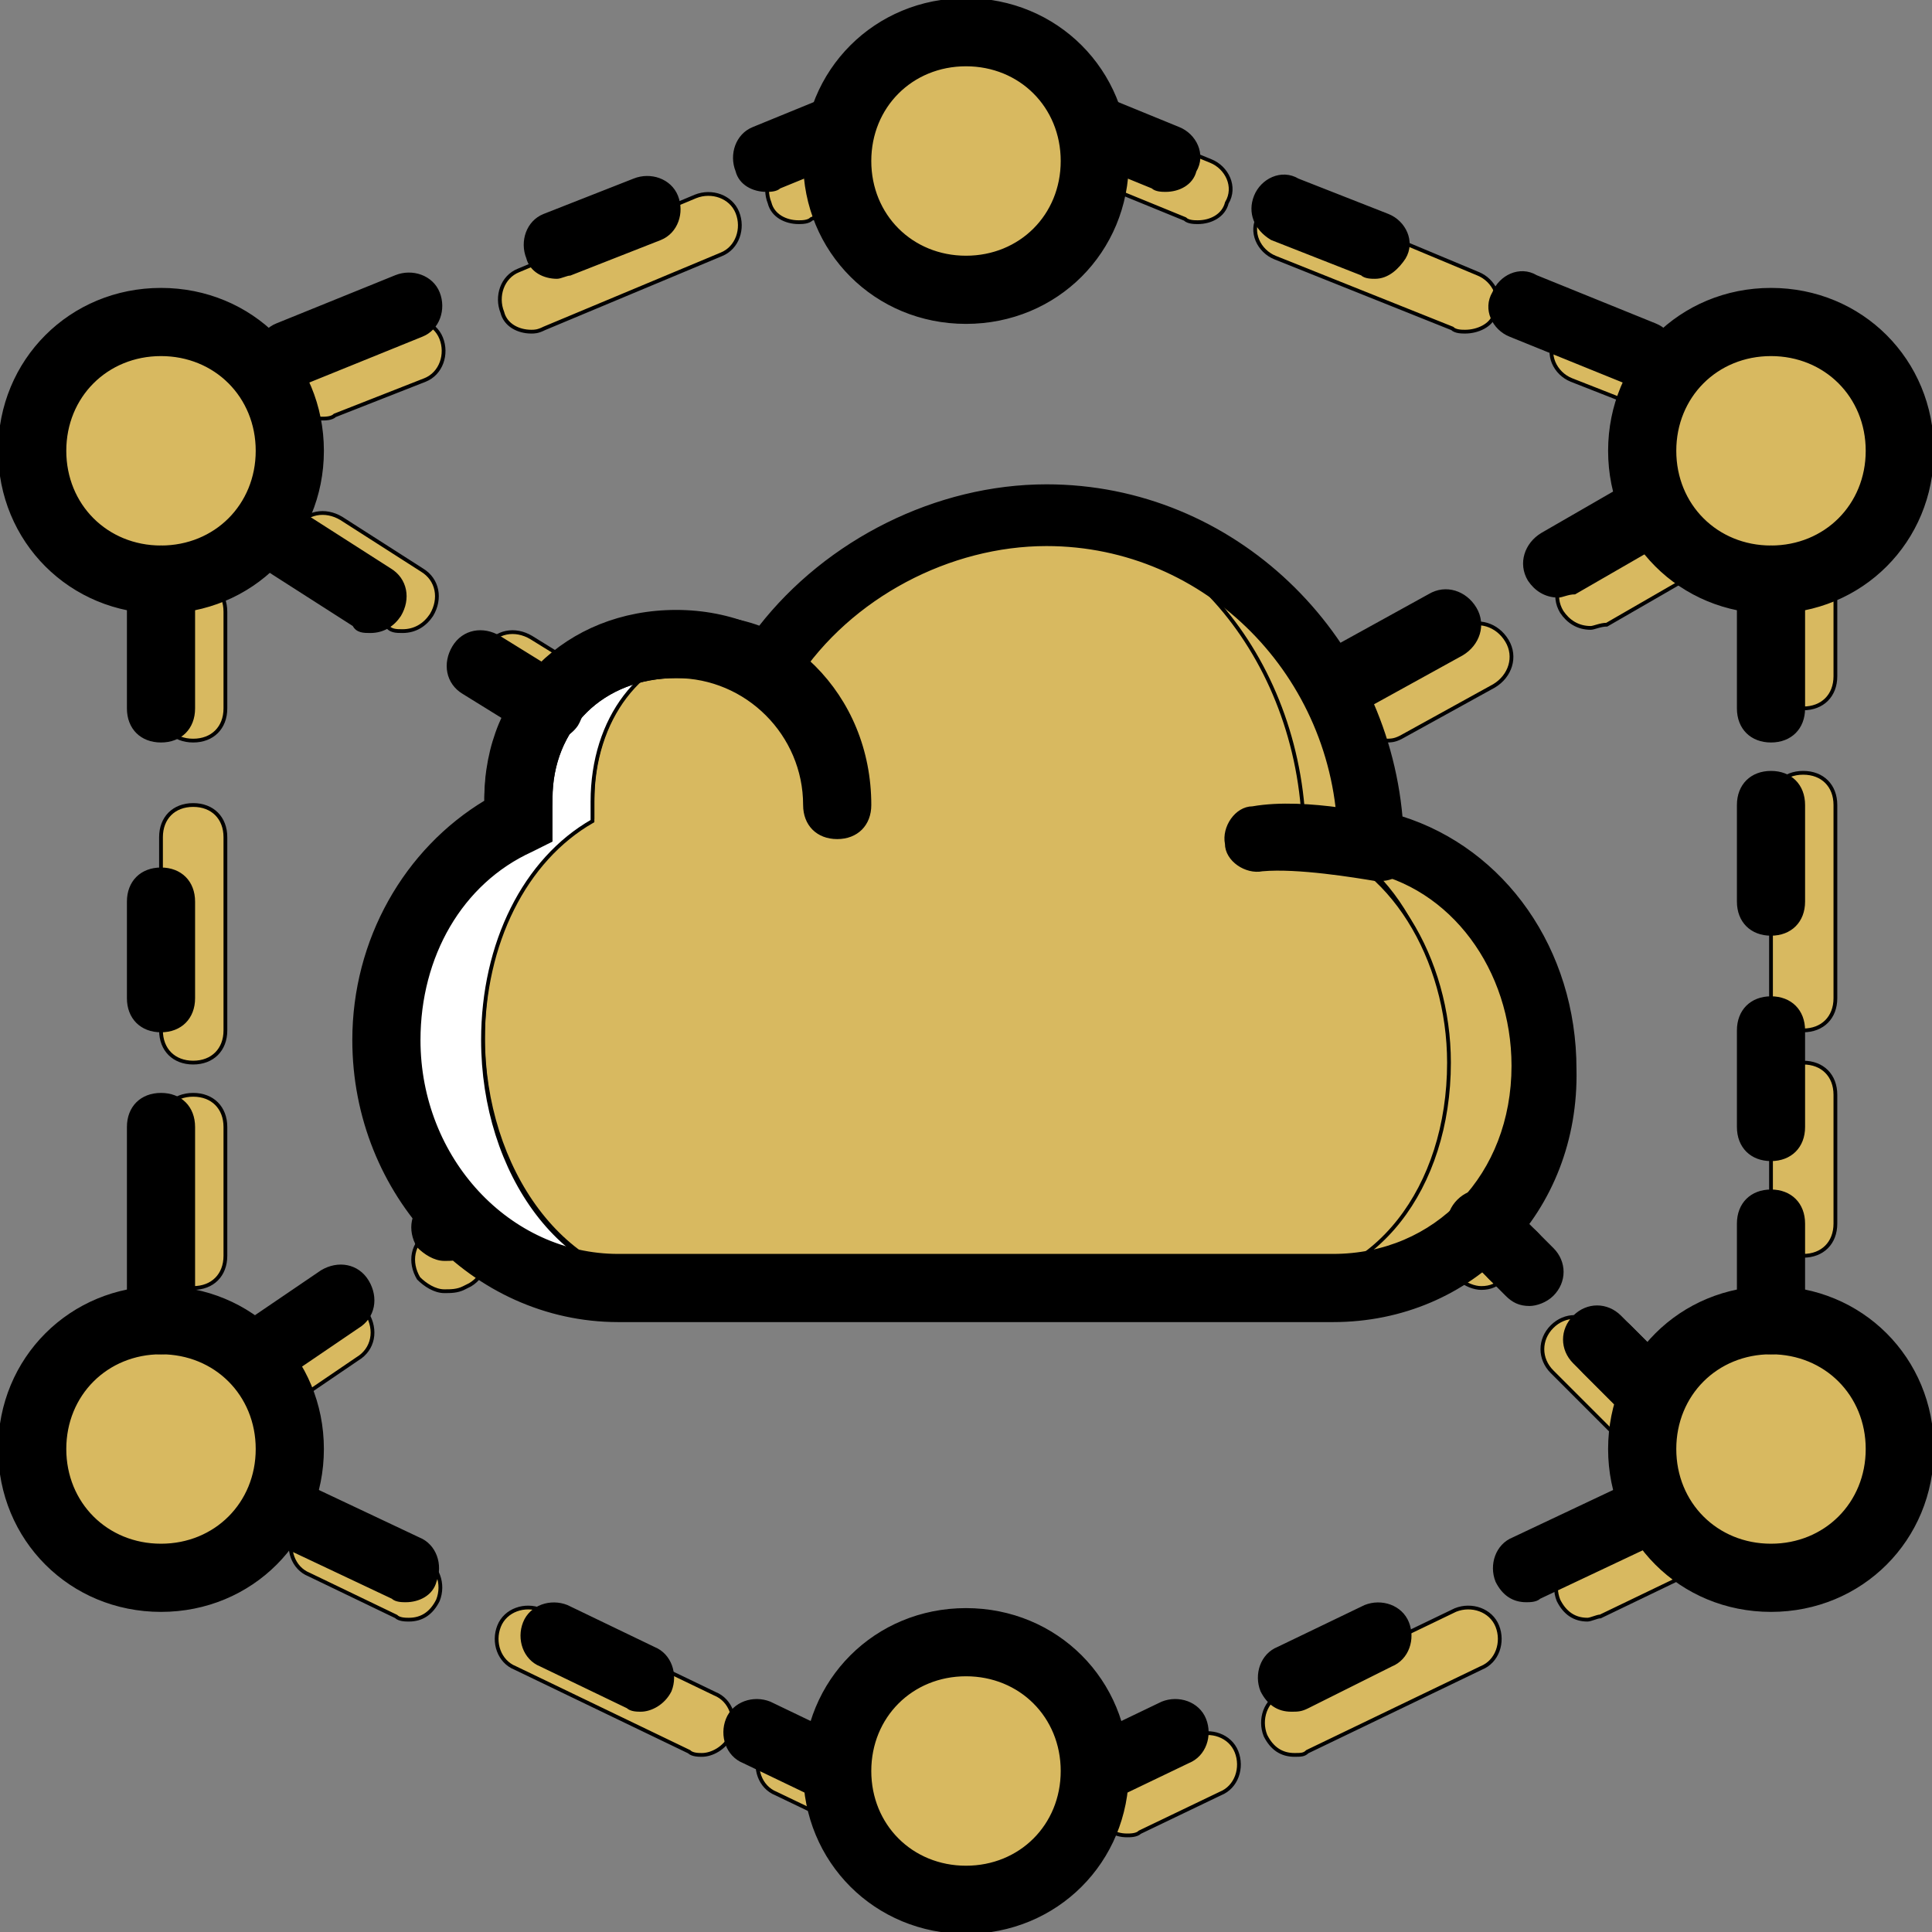 <svg height="206px" width="206px" version="1.1" id="Layer_1" xmlns="http://www.w3.org/2000/svg" xmlns:xlink="http://www.w3.org/1999/xlink" viewBox="0 0 512 512" xml:space="preserve" fill="#00000" stroke="#00000"><rect x="0" y="0" width="512" height="512" fill="#808080" stroke="none"/><g id="SVGRepo_bgCarrier" stroke-width="0"></g><g id="SVGRepo_tracerCarrier" stroke-linecap="round" stroke-linejoin="round" stroke="#CCCCCC" stroke-width="1.024"></g><g id="SVGRepo_iconCarrier"> <g transform="translate(1 1)"> <path style="fill:#d8b960;" d="M359.96,219.16c0-46.933-38.4-86.187-85.333-86.187c-0.853,0-0.853,0-1.707,0 c38.4,0.853,69.12,40.107,69.973,86.187c23.04,5.12,38.4,30.72,38.4,59.733c0,32.427-19.627,58.88-46.933,58.88h16.213 c32.427,0,56.32-25.6,56.32-58.88C406.04,250.733,388.12,224.28,359.96,219.16"></path> <g> <path style="fill:#d8b960;" d="M152.6,195.267c-1.707,0-3.413,0-4.267-1.707l-17.92-11.093c-4.267-2.56-5.12-7.68-2.56-11.947 c2.56-4.267,7.68-5.12,11.947-2.56l17.92,11.093c4.267,2.56,5.12,7.68,2.56,11.947C158.573,193.56,155.16,195.267,152.6,195.267z M105.667,166.253c-1.707,0-3.413,0-4.267-1.707l-21.333-13.653c-4.267-2.56-5.12-7.68-2.56-11.947 c2.56-4.267,7.68-5.12,11.947-2.56l21.333,13.653c4.267,2.56,5.12,7.68,2.56,11.947 C111.64,164.547,109.08,166.253,105.667,166.253z"></path> <path style="fill:#d8b960;" d="M434.2,383c-2.56,0-4.267-0.853-5.973-2.56l-17.92-17.92c-3.413-3.413-3.413-8.533,0-11.947 c3.413-3.413,8.533-3.413,11.947,0l17.92,17.92c3.413,3.413,3.413,8.533,0,11.947C438.467,382.147,436.76,383,434.2,383z M391.533,340.333c-1.707,0-4.267-0.853-5.973-2.56l0,0c-3.413-3.413-3.413-8.533,0-11.947c3.413-3.413,8.533-3.413,11.947,0 c3.413,3.413,3.413,8.533,0,11.947C395.8,339.48,394.093,340.333,391.533,340.333z"></path> <path style="fill:#d8b960;" d="M67.267,374.467c-2.56,0-5.12-1.707-6.827-3.413c-2.56-4.267-1.707-9.387,2.56-11.947L84.333,344.6 c4.267-2.56,9.387-1.707,11.947,2.56c2.56,4.267,1.707,9.387-2.56,11.947l-21.333,14.507 C70.68,373.613,68.973,374.467,67.267,374.467z M116.76,341.187c-2.56,0-5.12-1.707-6.827-3.413 c-2.56-4.267-1.707-9.387,2.56-11.947l1.707-0.853c4.267-2.56,9.387-1.707,11.947,2.56c2.56,4.267,1.707,9.387-2.56,11.947 l-1.707,0.853C120.173,341.187,118.467,341.187,116.76,341.187z"></path> </g> <g> <path style="fill:#d8b960;" d="M344.6,221.72c0-46.933-32.427-86.187-70.827-86.187c-24.747,0-48.64,16.213-61.44,39.253 c-5.973-4.267-13.653-5.12-21.333-5.12c-19.627,0-34.987,17.92-34.987,40.96c0,0.853,0,1.707,0,2.56c0,0.853,0,1.707,0,2.56 C138.093,225.987,127,248.173,127,273.773c0,34.987,21.333,65.707,51.2,65.707h46.933h48.64h62.293 c27.307,0,46.933-25.6,46.933-58.88C383,253.293,367.64,226.84,344.6,221.72"></path> <path style="fill:#d8b960;" d="M212.333,174.787c9.387-17.067,25.6-30.72,42.667-36.693c-19.627,5.12-37.547,17.92-49.493,33.28 C208.067,172.227,209.773,173.933,212.333,174.787"></path> </g> <path style="fill:#FFFFFF;" d="M127,274.627c0-25.6,11.093-47.787,29.013-58.027c0-0.853,0-1.707,0-2.56c0-0.853,0-1.707,0-2.56 c0-22.187,12.8-38.4,30.72-40.96c-2.56,0-5.973-0.853-8.533-0.853c-23.893,0-41.813,17.92-41.813,40.96c0,0.853,0,1.707,0,2.56 c0,0.853,0,1.707,0,2.56c-21.333,10.24-34.987,32.427-34.987,58.027c0,34.987,26.453,65.707,61.44,65.707h15.36 C148.333,340.333,127,309.613,127,274.627"></path> <g> <path style="fill:#d8b960;" d="M50.2,340.333c-5.12,0-8.533-3.413-8.533-8.533v-34.133c0-5.12,3.413-8.533,8.533-8.533 s8.533,3.413,8.533,8.533V331.8C58.733,336.92,55.32,340.333,50.2,340.333z M50.2,280.6c-5.12,0-8.533-3.413-8.533-8.533v-51.2 c0-5.12,3.413-8.533,8.533-8.533s8.533,3.413,8.533,8.533v51.2C58.733,277.187,55.32,280.6,50.2,280.6z M50.2,195.267 c-5.12,0-8.533-3.413-8.533-8.533v-25.6c0-5.12,3.413-8.533,8.533-8.533s8.533,3.413,8.533,8.533v25.6 C58.733,191.853,55.32,195.267,50.2,195.267z"></path> <path style="fill:#d8b960;" d="M229.4,485.4c-0.853,0-2.56,0-3.413-0.853l-21.333-10.24c-4.267-1.707-5.973-6.827-4.267-11.093 c1.707-4.267,6.827-5.973,11.093-4.267l21.333,10.24c4.267,1.707,5.973,6.827,4.267,11.093 C235.373,483.693,232.813,485.4,229.4,485.4z M185.027,464.067c-0.853,0-2.56,0-3.413-0.853l-46.08-22.187 c-4.267-1.707-5.973-6.827-4.267-11.093s6.827-5.973,11.093-4.267l46.08,22.187c4.267,1.707,5.973,6.827,4.267,11.093 C191,462.36,187.587,464.067,185.027,464.067z M107.373,428.227c-0.853,0-2.56,0-3.413-0.853L80.92,416.28 c-4.267-1.707-5.973-6.827-4.267-11.093s6.827-5.973,11.093-4.267l23.04,11.093c4.267,1.707,5.973,6.827,4.267,11.093 C113.347,426.52,110.787,428.227,107.373,428.227z"></path> <path style="fill:#d8b960;" d="M476.867,331.8c-5.12,0-8.533-3.413-8.533-8.533v-34.133c0-5.12,3.413-8.533,8.533-8.533 c5.12,0,8.533,3.413,8.533,8.533v34.133C485.4,328.387,481.987,331.8,476.867,331.8z M476.867,272.067 c-5.12,0-8.533-3.413-8.533-8.533v-51.2c0-5.12,3.413-8.533,8.533-8.533c5.12,0,8.533,3.413,8.533,8.533v51.2 C485.4,268.653,481.987,272.067,476.867,272.067z M476.867,186.733c-5.12,0-8.533-3.413-8.533-8.533v-25.6 c0-5.12,3.413-8.533,8.533-8.533c5.12,0,8.533,3.413,8.533,8.533v25.6C485.4,183.32,481.987,186.733,476.867,186.733z"></path> <path style="fill:#d8b960;" d="M297.667,485.4c-3.413,0-5.973-1.707-7.68-5.12c-1.707-4.267,0-9.387,4.267-11.093l21.333-10.24 c4.267-1.707,9.387,0,11.093,4.267s0,9.387-4.267,11.093l-21.333,10.24C300.227,485.4,298.52,485.4,297.667,485.4z M342.04,464.067c-3.413,0-5.973-1.707-7.68-5.12c-1.707-4.267,0-9.387,4.267-11.093l46.08-22.187 c4.267-1.707,9.387,0,11.093,4.267s0,9.387-4.267,11.093l-46.08,22.187C344.6,464.067,343.747,464.067,342.04,464.067z M419.693,428.227c-3.413,0-5.973-1.707-7.68-5.12c-1.707-4.267,0-9.387,4.267-11.093l23.04-11.093 c4.267-1.707,9.387,0,11.093,4.267c1.707,4.267,0,9.387-4.267,11.093l-23.04,11.093 C422.253,427.373,420.547,428.227,419.693,428.227z"></path> <path style="fill:#d8b960;" d="M442.733,109.933c-0.853,0-2.56,0-3.413-0.853l-23.893-9.387 c-4.267-1.707-6.827-6.827-4.267-11.093c1.707-4.267,6.827-6.827,11.093-4.267l23.893,9.387c4.267,1.707,6.827,6.827,4.267,11.093 C449.56,108.227,446.147,109.933,442.733,109.933z M387.267,86.893c-0.853,0-2.56,0-3.413-0.853L336.92,67.267 c-4.267-1.707-6.827-6.827-4.267-11.093c1.707-4.267,6.827-6.827,11.093-4.267l46.933,19.627 c4.267,1.707,6.827,6.827,4.267,11.093C394.093,85.187,390.68,86.893,387.267,86.893z M316.44,57.88c-0.853,0-2.56,0-3.413-0.853 l-18.773-7.68c-4.267-1.707-6.827-6.827-4.267-11.093c1.707-4.267,6.827-6.827,11.093-4.267l18.773,7.68 c4.267,1.707,6.827,6.827,4.267,11.093C323.267,56.173,319.853,57.88,316.44,57.88z"></path> <path style="fill:#d8b960;" d="M84.333,109.933c-3.413,0-6.827-1.707-7.68-5.12c-1.707-4.267,0-9.387,4.267-11.093l23.893-9.387 c4.267-1.707,9.387,0,11.093,4.267c1.707,4.267,0,9.387-4.267,11.093l-23.893,9.387C86.893,109.933,85.187,109.933,84.333,109.933 z M139.8,86.893c-3.413,0-6.827-1.707-7.68-5.12c-1.707-4.267,0-9.387,4.267-11.093l46.933-19.627 c4.267-1.707,9.387,0,11.093,4.267s0,9.387-4.267,11.093L143.213,86.04C141.507,86.893,140.653,86.893,139.8,86.893z M210.627,57.88c-3.413,0-6.827-1.707-7.68-5.12c-1.707-4.267,0-9.387,4.267-11.093l18.773-7.68c4.267-1.707,9.387,0,11.093,4.267 c1.707,4.267,0,9.387-4.267,11.093l-18.773,7.68C213.187,57.88,211.48,57.88,210.627,57.88z"></path> <path style="fill:#d8b960;" d="M365.933,195.267c-3.413,0-5.973-1.707-7.68-4.267c-2.56-4.267-0.853-9.387,3.413-11.947 l24.747-13.653c4.267-2.56,9.387-0.853,11.947,3.413c2.56,4.267,0.853,9.387-3.413,11.947L370.2,194.413 C368.493,195.267,367.64,195.267,365.933,195.267z M420.547,165.4c-3.413,0-5.973-1.707-7.68-4.267 c-2.56-4.267-0.853-9.387,3.413-11.947l22.187-12.8c4.267-2.56,9.387-0.853,11.947,3.413c2.56,4.267,0.853,9.387-3.413,11.947 l-22.187,12.8C423.107,164.547,421.4,165.4,420.547,165.4z"></path> <path style="fill:#d8b960;" d="M442.733,383c-2.56,0-4.267-0.853-5.973-2.56l-17.92-17.92c-3.413-3.413-3.413-8.533,0-11.947 c3.413-3.413,8.533-3.413,11.947,0l17.92,17.92c3.413,3.413,3.413,8.533,0,11.947C447,382.147,445.293,383,442.733,383z M400.067,340.333c-1.707,0-4.267-0.853-5.973-2.56l0,0c-3.413-3.413-3.413-8.533,0-11.947c3.413-3.413,8.533-3.413,11.947,0 c3.413,3.413,3.413,8.533,0,11.947C404.333,339.48,402.627,340.333,400.067,340.333z"></path> <path style="fill:#d8b960;" d="M75.8,118.467c0,18.773-15.36,34.133-34.133,34.133S7.533,137.24,7.533,118.467 s15.36-34.133,34.133-34.133S75.8,99.693,75.8,118.467"></path> <path style="fill:#d8b960;" d="M289.133,41.667c0,18.773-15.36,34.133-34.133,34.133s-34.133-15.36-34.133-34.133 S236.227,7.533,255,7.533S289.133,22.893,289.133,41.667"></path> <path style="fill:#d8b960;" d="M289.133,468.333c0,18.773-15.36,34.133-34.133,34.133s-34.133-15.36-34.133-34.133 c0-18.773,15.36-34.133,34.133-34.133S289.133,449.56,289.133,468.333"></path> <path style="fill:#d8b960;" d="M502.467,118.467c0,18.773-15.36,34.133-34.133,34.133c-18.773,0-34.133-15.36-34.133-34.133 s15.36-34.133,34.133-34.133C487.107,84.333,502.467,99.693,502.467,118.467"></path> <path style="fill:#d8b960;" d="M502.467,383c0,18.773-15.36,34.133-34.133,34.133c-18.773,0-34.133-15.36-34.133-34.133 c0-18.773,15.36-34.133,34.133-34.133C487.107,348.867,502.467,364.227,502.467,383"></path> <path style="fill:#d8b960;" d="M75.8,383c0,18.773-15.36,34.133-34.133,34.133S7.533,401.773,7.533,383 c0-18.773,15.36-34.133,34.133-34.133S75.8,364.227,75.8,383"></path> </g> <path d="M41.667,357.4c-5.12,0-8.533-3.413-8.533-8.533v-51.2c0-5.12,3.413-8.533,8.533-8.533s8.533,3.413,8.533,8.533v51.2 C50.2,353.987,46.787,357.4,41.667,357.4z M41.667,272.067c-5.12,0-8.533-3.413-8.533-8.533v-25.6c0-5.12,3.413-8.533,8.533-8.533 s8.533,3.413,8.533,8.533v25.6C50.2,268.653,46.787,272.067,41.667,272.067z M41.667,195.267c-5.12,0-8.533-3.413-8.533-8.533 V152.6c0-5.12,3.413-8.533,8.533-8.533S50.2,147.48,50.2,152.6v34.133C50.2,191.853,46.787,195.267,41.667,195.267z"></path> <path d="M220.867,476.867c-0.853,0-2.56,0-3.413-0.853l-21.333-10.24c-4.267-1.707-5.973-6.827-4.267-11.093 c1.707-4.267,6.827-5.973,11.093-4.267l21.333,10.24c4.267,1.707,5.973,6.827,4.267,11.093 C226.84,475.16,224.28,476.867,220.867,476.867z M168.813,452.12c-0.853,0-2.56,0-3.413-0.853l-23.04-11.093 c-4.267-1.707-5.973-6.827-4.267-11.093c1.707-4.267,6.827-5.973,11.093-4.267l23.04,11.093c4.267,1.707,5.973,6.827,4.267,11.093 C174.787,450.413,171.373,452.12,168.813,452.12z M106.52,423.107c-0.853,0-2.56,0-3.413-0.853l-30.72-14.507 c-4.267-1.707-5.973-6.827-4.267-11.093s6.827-5.973,11.093-4.267l30.72,14.507c4.267,1.707,5.973,6.827,4.267,11.093 C113.347,421.4,109.933,423.107,106.52,423.107z"></path> <path d="M468.333,357.4c-5.12,0-8.533-3.413-8.533-8.533v-25.6c0-5.12,3.413-8.533,8.533-8.533c5.12,0,8.533,3.413,8.533,8.533 v25.6C476.867,353.987,473.453,357.4,468.333,357.4z M468.333,306.2c-5.12,0-8.533-3.413-8.533-8.533v-25.6 c0-5.12,3.413-8.533,8.533-8.533c5.12,0,8.533,3.413,8.533,8.533v25.6C476.867,302.787,473.453,306.2,468.333,306.2z M468.333,246.467c-5.12,0-8.533-3.413-8.533-8.533v-25.6c0-5.12,3.413-8.533,8.533-8.533c5.12,0,8.533,3.413,8.533,8.533v25.6 C476.867,243.053,473.453,246.467,468.333,246.467z M468.333,195.267c-5.12,0-8.533-3.413-8.533-8.533V152.6 c0-5.12,3.413-8.533,8.533-8.533c5.12,0,8.533,3.413,8.533,8.533v34.133C476.867,191.853,473.453,195.267,468.333,195.267z"></path> <path d="M41.667,161.133C17.773,161.133-1,142.36-1,118.467S17.773,75.8,41.667,75.8s42.667,18.773,42.667,42.667 S65.56,161.133,41.667,161.133z M41.667,92.867c-14.507,0-25.6,11.093-25.6,25.6s11.093,25.6,25.6,25.6s25.6-11.093,25.6-25.6 S56.173,92.867,41.667,92.867z"></path> <path d="M255,84.333c-23.893,0-42.667-18.773-42.667-42.667S231.107-1,255-1s42.667,18.773,42.667,42.667 S278.893,84.333,255,84.333z M255,16.067c-14.507,0-25.6,11.093-25.6,25.6s11.093,25.6,25.6,25.6c14.507,0,25.6-11.093,25.6-25.6 S269.507,16.067,255,16.067z"></path> <path d="M255,511c-23.893,0-42.667-18.773-42.667-42.667c0-23.893,18.773-42.667,42.667-42.667s42.667,18.773,42.667,42.667 C297.667,492.227,278.893,511,255,511z M255,442.733c-14.507,0-25.6,11.093-25.6,25.6c0,14.507,11.093,25.6,25.6,25.6 c14.507,0,25.6-11.093,25.6-25.6C280.6,453.827,269.507,442.733,255,442.733z"></path> <path d="M468.333,161.133c-23.893,0-42.667-18.773-42.667-42.667S444.44,75.8,468.333,75.8C492.227,75.8,511,94.573,511,118.467 S492.227,161.133,468.333,161.133z M468.333,92.867c-14.507,0-25.6,11.093-25.6,25.6s11.093,25.6,25.6,25.6 c14.507,0,25.6-11.093,25.6-25.6S482.84,92.867,468.333,92.867z"></path> <path d="M468.333,425.667c-23.893,0-42.667-18.773-42.667-42.667c0-23.893,18.773-42.667,42.667-42.667 C492.227,340.333,511,359.107,511,383C511,406.893,492.227,425.667,468.333,425.667z M468.333,357.4 c-14.507,0-25.6,11.093-25.6,25.6c0,14.507,11.093,25.6,25.6,25.6c14.507,0,25.6-11.093,25.6-25.6 C493.933,368.493,482.84,357.4,468.333,357.4z"></path> <path d="M41.667,425.667C17.773,425.667-1,406.893-1,383c0-23.893,18.773-42.667,42.667-42.667S84.333,359.107,84.333,383 C84.333,406.893,65.56,425.667,41.667,425.667z M41.667,357.4c-14.507,0-25.6,11.093-25.6,25.6c0,14.507,11.093,25.6,25.6,25.6 s25.6-11.093,25.6-25.6C67.267,368.493,56.173,357.4,41.667,357.4z"></path> <path d="M365.08,231.96c-0.853,0-0.853,0-1.707,0c-5.12-0.853-20.48-3.413-29.867-2.56c-4.267,0.853-9.387-2.56-9.387-6.827 c-0.853-4.267,2.56-9.387,6.827-9.387c14.507-2.56,34.987,2.56,35.84,2.56c4.267,0.853,7.68,5.973,6.827,10.24 C371.907,229.4,368.493,231.96,365.08,231.96z"></path> <path d="M220.867,220.867c-5.12,0-8.533-3.413-8.533-8.533c0-18.773-15.36-34.133-34.133-34.133 c-19.627,0-33.28,13.653-33.28,32.427c0,5.12-3.413,8.533-8.533,8.533c-5.12,0-8.533-3.413-8.533-8.533 c0-28.16,21.333-49.493,50.347-49.493s51.2,22.187,51.2,51.2C229.4,217.453,225.987,220.867,220.867,220.867z"></path> <path d="M352.28,348.867H162.84c-38.4,0-69.973-33.28-69.973-74.24c0-26.453,13.653-50.347,34.987-63.147l0,0 c0-28.16,21.333-49.493,50.347-49.493c6.827,0,15.36,0.853,22.187,3.413c17.92-23.04,46.933-37.547,75.947-37.547 c49.493,0,89.6,39.253,93.867,87.893c27.307,8.533,46.08,34.987,46.08,66.56C417.133,319.853,388.973,348.867,352.28,348.867z M178.2,178.2c-19.627,0-33.28,13.653-33.28,32.427v2.56v0.853c0,1.707,0,1.707,0,2.56v5.12l-5.12,2.56 c-18.773,8.533-29.867,28.16-29.867,50.347c0,31.573,23.893,57.173,52.907,57.173h189.44c27.307,0,47.787-21.333,47.787-50.347 c0-25.6-16.213-47.787-39.253-52.053l-6.827-1.707v-6.827c-0.853-42.667-34.987-77.653-77.653-77.653 c-25.6,0-52.053,13.653-66.56,35.84l-4.267,7.68l-6.827-5.12C193.56,178.2,184.173,178.2,178.2,178.2z"></path> <path d="M289.133,476.867c-3.413,0-5.973-1.707-7.68-5.12c-1.707-4.267,0-9.387,4.267-11.093l21.333-10.24 c4.267-1.707,9.387,0,11.093,4.267c1.707,4.267,0,9.387-4.267,11.093l-21.333,10.24 C291.693,476.867,289.987,476.867,289.133,476.867z M341.187,452.12c-3.413,0-5.973-1.707-7.68-5.12 c-1.707-4.267,0-9.387,4.267-11.093l23.04-11.093c4.267-1.707,9.387,0,11.093,4.267c1.707,4.267,0,9.387-4.267,11.093 l-22.187,11.093C343.747,452.12,342.893,452.12,341.187,452.12z M403.48,423.107c-3.413,0-5.973-1.707-7.68-5.12 c-1.707-4.267,0-9.387,4.267-11.093l30.72-14.507c4.267-1.707,9.387,0,11.093,4.267s0,9.387-4.267,11.093l-30.72,14.507 C406.04,423.107,404.333,423.107,403.48,423.107z"></path> <path d="M434.2,101.4c-0.853,0-2.56,0-3.413-0.853l-31.573-12.8c-4.267-1.707-6.827-6.827-4.267-11.093 c1.707-4.267,6.827-6.827,11.093-4.267l31.573,12.8c4.267,1.707,6.827,6.827,4.267,11.093 C441.027,99.693,437.613,101.4,434.2,101.4z M363.373,72.387c-0.853,0-2.56,0-3.413-0.853l-23.893-9.387 c-4.267-2.56-5.973-6.827-4.267-11.093s6.827-6.827,11.093-4.267l23.893,9.387c4.267,1.707,6.827,6.827,4.267,11.093 C369.347,69.827,366.787,72.387,363.373,72.387z M307.907,49.347c-0.853,0-2.56,0-3.413-0.853l-18.773-7.68 c-4.267-1.707-6.827-6.827-4.267-11.093c1.707-4.267,6.827-6.827,11.093-4.267l18.773,7.68c4.267,1.707,6.827,6.827,4.267,11.093 C314.733,47.64,311.32,49.347,307.907,49.347z"></path> <path d="M75.8,101.4c-3.413,0-6.827-1.707-7.68-5.12c-1.707-4.267,0-9.387,4.267-11.093l31.573-12.8 c4.267-1.707,9.387,0,11.093,4.267c1.707,4.267,0,9.387-4.267,11.093l-31.573,12.8C78.36,101.4,76.653,101.4,75.8,101.4z M146.627,72.387c-3.413,0-6.827-1.707-7.68-5.12c-1.707-4.267,0-9.387,4.267-11.093l23.893-9.387 c4.267-1.707,9.387,0,11.093,4.267s0,9.387-4.267,11.093l-23.893,9.387C149.187,71.533,147.48,72.387,146.627,72.387z M202.093,49.347c-3.413,0-6.827-1.707-7.68-5.12c-1.707-4.267,0-9.387,4.267-11.093l18.773-7.68c4.267-1.707,9.387,0,11.093,4.267 s0,9.387-4.267,11.093l-18.773,7.68C204.653,49.347,202.947,49.347,202.093,49.347z"></path> <path d="M357.4,186.733c-3.413,0-5.973-1.707-7.68-4.267c-2.56-4.267-0.853-9.387,3.413-11.947l24.747-13.653 c4.267-2.56,9.387-0.853,11.947,3.413c2.56,4.267,0.853,9.387-3.413,11.947l-24.747,13.653 C359.96,186.733,359.107,186.733,357.4,186.733z M412.013,156.867c-3.413,0-5.973-1.707-7.68-4.267 c-2.56-4.267-0.853-9.387,3.413-11.947l22.187-12.8c4.267-2.56,9.387-0.853,11.947,3.413c2.56,4.267,0.853,9.387-3.413,11.947 l-22.187,12.8C414.573,156.013,412.867,156.867,412.013,156.867z"></path> <path d="M67.267,365.933c-2.56,0-5.12-1.707-6.827-3.413c-2.56-4.267-1.707-9.387,2.56-11.947l21.333-14.507 c4.267-2.56,9.387-1.707,11.947,2.56c2.56,4.267,1.707,9.387-2.56,11.947L72.387,365.08 C70.68,365.08,68.973,365.933,67.267,365.933z M116.76,332.653c-2.56,0-5.12-1.707-6.827-3.413 c-2.56-4.267-1.707-9.387,2.56-11.947l1.707-0.853c4.267-2.56,9.387-1.707,11.947,2.56c2.56,4.267,1.707,9.387-2.56,11.947 l-1.707,0.853C120.173,332.653,118.467,332.653,116.76,332.653z"></path> <path d="M434.2,374.467c-2.56,0-4.267-0.853-5.973-2.56L416.28,359.96c-3.413-3.413-3.413-8.533,0-11.947 c3.413-3.413,8.533-3.413,11.947,0l11.947,11.947c3.413,3.413,3.413,8.533,0,11.947C438.467,373.613,436.76,374.467,434.2,374.467z M404.333,344.6c-2.56,0-4.267-0.853-5.973-2.56l-12.8-12.8c-3.413-3.413-3.413-8.533,0-11.947c3.413-3.413,8.533-3.413,11.947,0 l12.8,12.8c3.413,3.413,3.413,8.533,0,11.947C408.6,343.747,406.04,344.6,404.333,344.6z"></path> <path d="M144.067,195.267c-1.707,0-3.413,0-4.267-1.707l-17.92-11.093c-4.267-2.56-5.12-7.68-2.56-11.947 c2.56-4.267,7.68-5.12,11.947-2.56l17.92,11.093c4.267,2.56,5.12,7.68,2.56,11.947C150.04,193.56,146.627,195.267,144.067,195.267z M97.133,166.253c-1.707,0-3.413,0-4.267-1.707l-21.333-13.653c-4.267-2.56-5.12-7.68-2.56-11.947 c2.56-4.267,7.68-5.12,11.947-2.56l21.333,13.653c4.267,2.56,5.12,7.68,2.56,11.947 C103.107,164.547,100.547,166.253,97.133,166.253z"></path> </g> </g></svg>